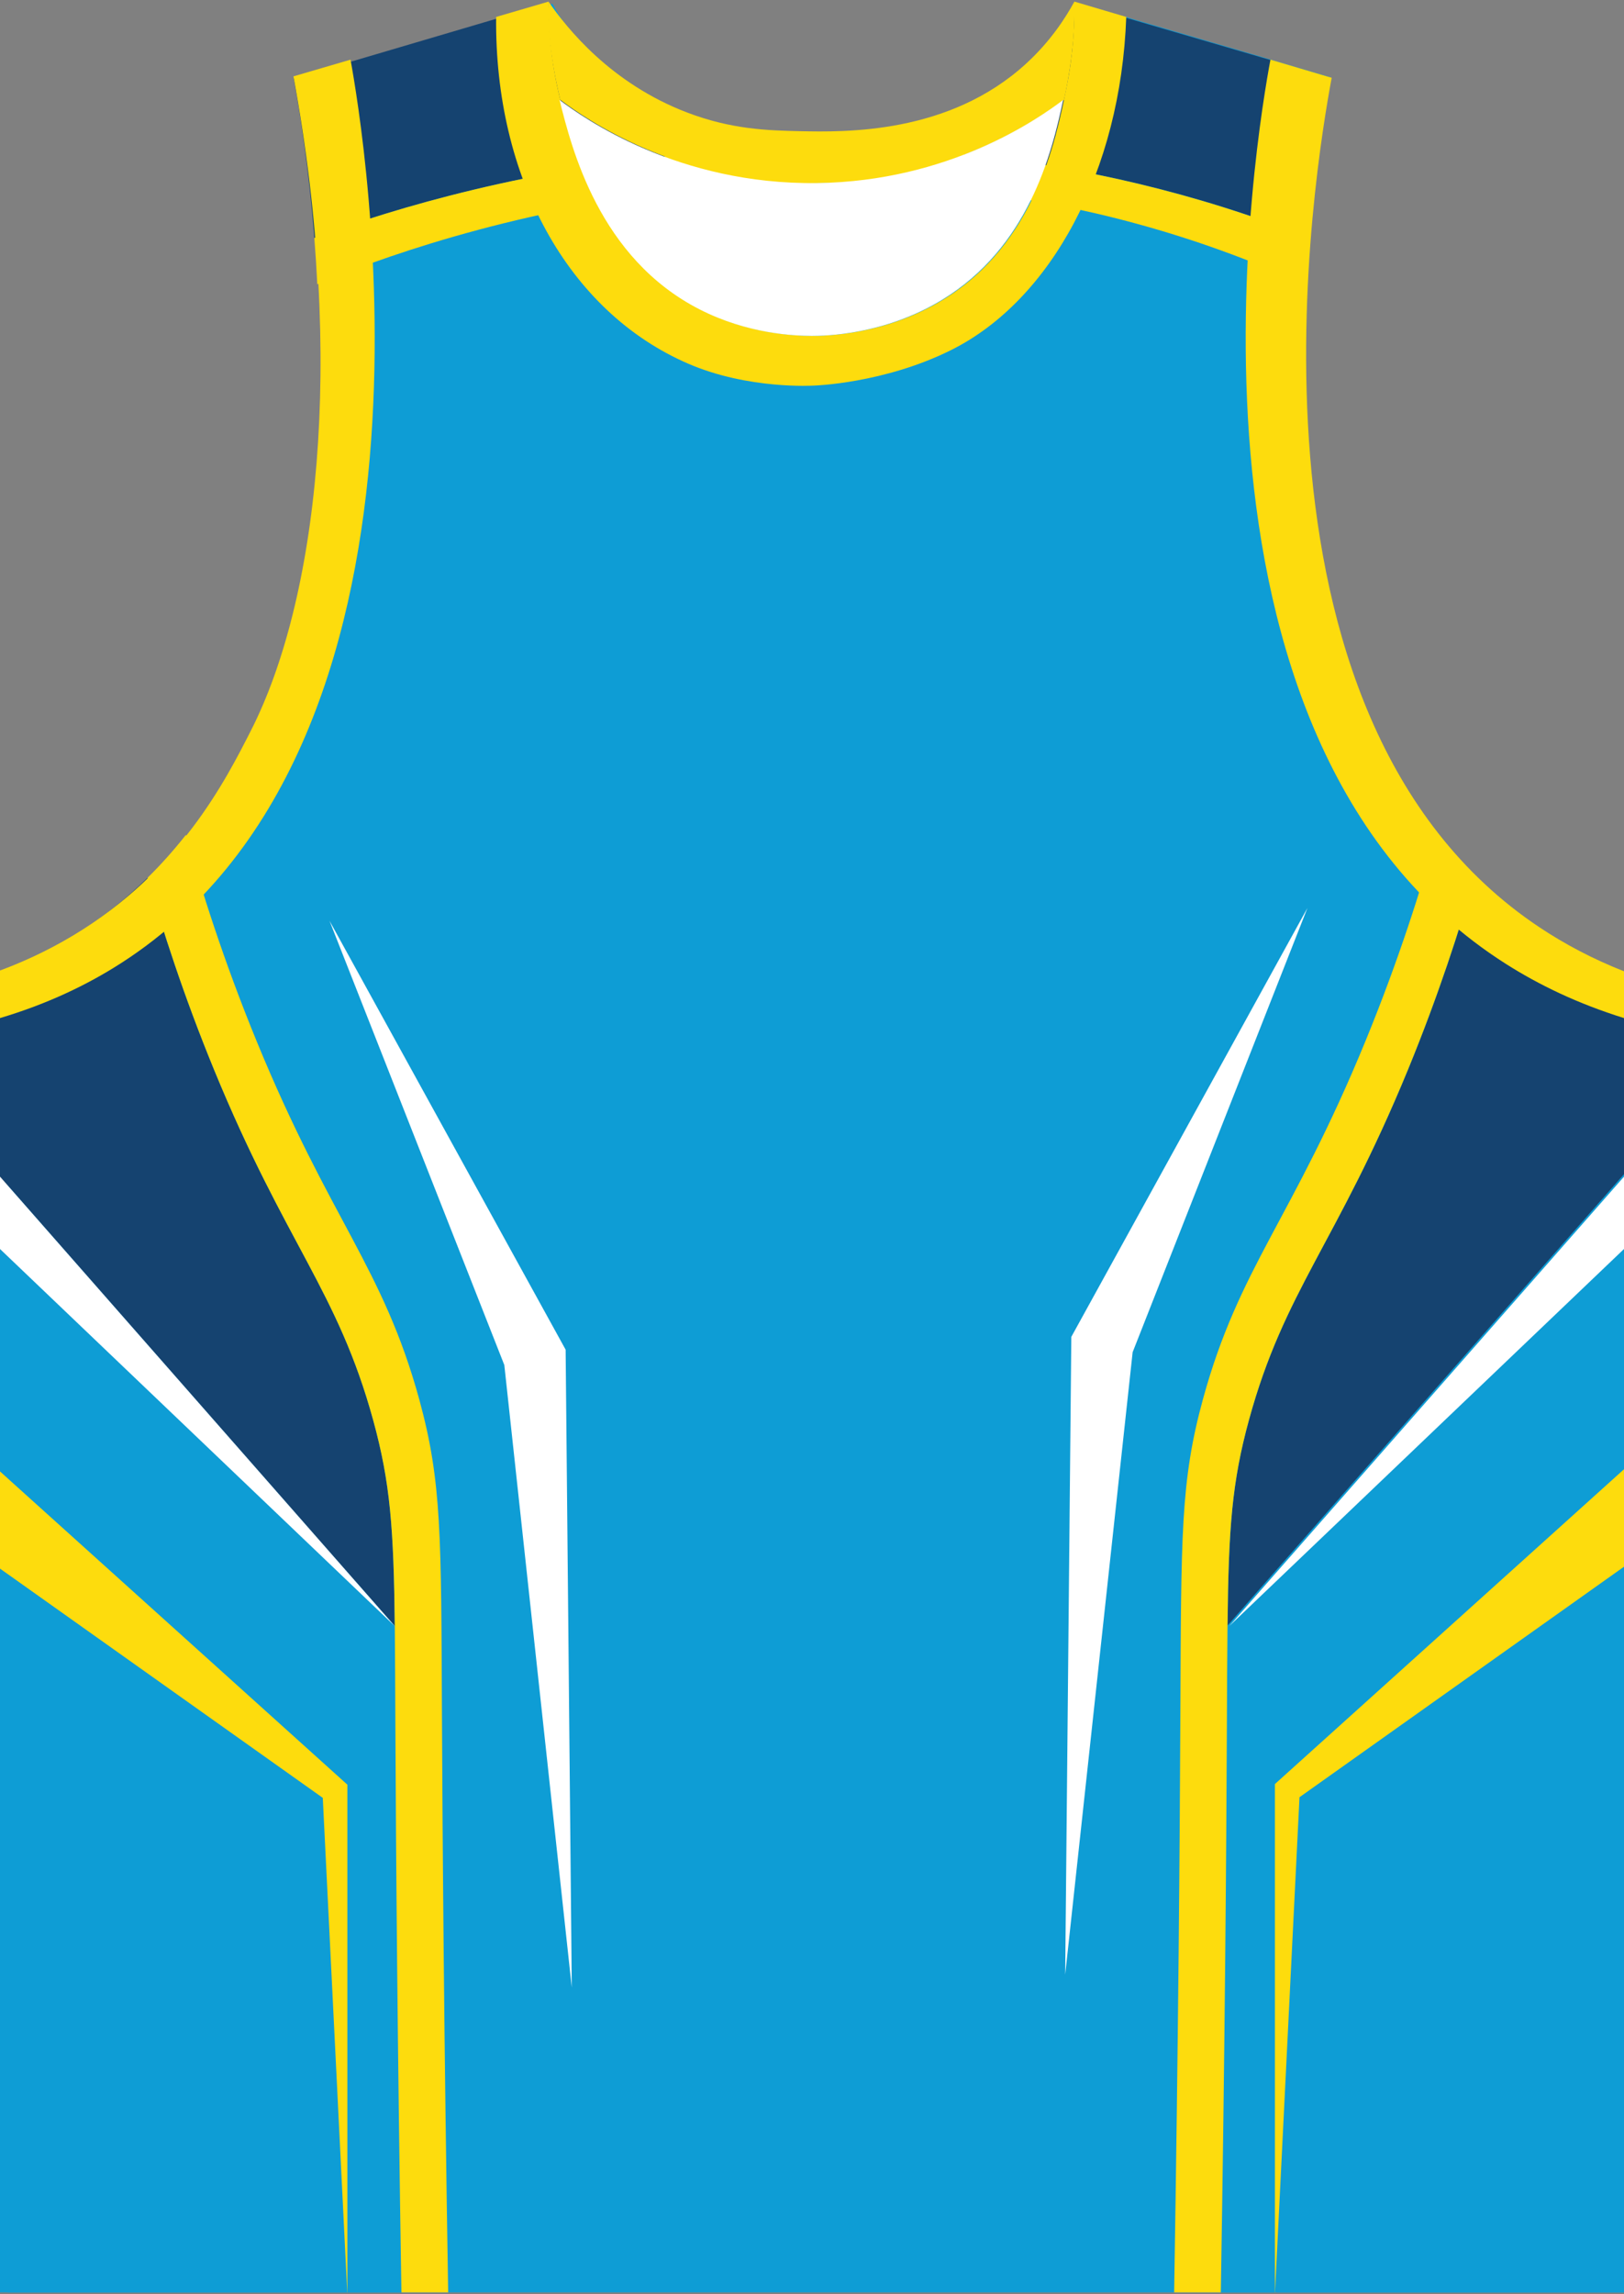 <?xml version="1.0" encoding="utf-8"?>
<!-- Generator: Adobe Illustrator 19.1.0, SVG Export Plug-In . SVG Version: 6.00 Build 0)  -->
<svg version="1.1" id="Layer_1" xmlns="http://www.w3.org/2000/svg" xmlns:xlink="http://www.w3.org/1999/xlink" x="0px" y="0px"
	 viewBox="0 0 500 706" style="enable-background:new 0 0 500 706;" xml:space="preserve">
<rect x="0" y="0" width="500" height="706" fill="#808080" stroke="none"/>
<style type="text/css">
	<![CDATA[
	@font-face{font-family:'codaheavy';src:url('/fonts/coda-heavy-webfont.woff') format('woff')}
	text{font-family:Impact,codaheavy,sans-serif}
	.Colour1.fill{fill:#0E9DD5;}
	.Colour2.fill{fill:#FDDC0D;}
	.Colour3.fill{fill:#154370;}
	.Colour4.fill{fill:#FFFFFF;}
	.Colour5.fill{fill:#0E9DD5;}
	.NeckAndArmTrim.fill{fill:#FDDC0D;}
	.st0{fill:#FFFFFF;}
	]]>
</style>
<path class="Colour1 fill" d="M2.4,705.5H500V299.31c-7.75-2.91-15.2-6.51-22.15-10.7c-32.77-19.74-47.21-48.27-54.98-63.6
	c-17.72-35-30.47-106.21-13.22-201.25L332.62,1.13c-5.7,9.76-16.21,23.01-34.26,31.89c-15.42,7.58-29.74,8.56-40.49,8.56
	c-2.52,0-4.91-0.05-7.15-0.11c-12.95-0.3-43.28-0.99-66-21.65c-5.89-5.36-10.81-11.64-14.62-18.67l-77.7,23.04
	c8.52,46.84,28.12,200.17-64.41,261.95c-7.87,5.25-16.48,9.77-25.6,13.42V705.5z"/>
<path class="Colour5 fill" d="M390.01,486.76l-0.11-0.09l-11.96,13.61c-0.11,8.97-0.14,19.38-0.2,31.78
	c-0.17,37.97-0.61,96.83-1.86,173.44h16.65V549.06L500,452.18v-68.54L390.01,486.76z"/>
<path class="Colour3 fill" d="M331.81,1.13l77.4,22.62c-3.14,17.21-5.27,33.63-6.58,49.21C262.18,17.49,129.09,60.98,96.79,73.25
	c-1.63-20.63-4.3-37.89-6.35-49.07l78.07-23.04c3.84,7.04,8.78,13.31,14.69,18.67c22.82,20.66,53.3,21.36,66.31,21.65
	c2.25,0.05,4.65,0.11,7.18,0.11c10.8,0,25.19-0.97,40.69-8.56C315.53,24.14,326.09,10.9,331.81,1.13z M384.55,436.96
	c-5.24,19.13-6.3,33.16-6.61,63.31l11.96-13.61L500,361.36v-62.04c-7.79-2.91-15.27-6.51-22.26-10.7
	c-9.33-5.59-17.18-11.89-23.81-18.4c-4.45,15.58-11.01,36.01-20.39,58.87C411.47,382.77,395.46,397.12,384.55,436.96z M0,299.56
	v62.58l109.57,124.71l11.98,13.61c-0.33-30.14-1.39-44.19-6.63-63.31C104.01,397.31,88,382.96,65.93,329.27
	c-9.45-22.99-16.02-43.54-20.47-59.16c-5.94,5.83-12.5,11.21-19.74,16.02C17.81,291.39,9.16,295.91,0,299.56z"/>
<path class="Colour5 fill" d="M121.55,500.46l-11.98-13.61l-0.11,0.09L0,384.33v68.51l106.95,96.4V705.5h16.64
	c-1.22-76.52-1.68-135.32-1.85-173.25C121.67,519.84,121.64,509.43,121.55,500.46z"/>
<g>
	<path class="Colour4 fill" d="M327.95,607.72l1.89-196.29l72.7-132l-53.82,136.72L327.95,607.72z M176.04,611.67l-1.89-196.29l-72.7-132
		l53.82,136.72L176.04,611.67z"/>
	<polygon class="Colour4 fill" points="378.45,500.46 500,384.39 500,362.14 	"/>
	<polygon class="Colour4 fill" points="0,362.14 0,384.39 121.55,500.46 	"/>
</g>
<g id="FBodyLogos"></g>
<polygon class="Colour5 fill" points="0,482.75 0,705.5 106.91,705.5 99.38,553.31 "/>
<polygon class="Colour5 fill" points="500,482.75 500,705.5 393.09,705.5 400.62,553.31 "/>
<path class="Colour2 fill" d="M401.63,87.54c0.25-4.77,0.58-9.61,0.99-14.56c-140.46-55.48-273.57-12-305.84,0.26
	c0.36,4.59,0.67,9.35,0.91,14.25C130.63,73.55,264.22,24.94,401.63,87.54z"/>
<path class="Colour2 fill" d="M420.39,320.43c-22.51,54.83-38.87,69.47-50.02,110.17c-6.94,25.34-6.69,41.92-6.96,97.1
	c-0.17,38.89-0.62,99.25-1.91,177.8h14.37c1.26-76.61,1.69-135.47,1.86-173.44c0.06-12.41,0.09-22.81,0.2-31.78
	c0.31-30.16,1.38-44.19,6.61-63.31c10.91-39.84,26.92-54.19,48.99-107.88c9.38-22.86,15.94-43.29,20.39-58.87
	c-4.44-4.35-8.34-8.8-11.78-13.18C437.6,273.31,430.65,295.45,420.39,320.43z"/>
<path class="Colour2 fill" d="M45.46,270.12c4.45,15.62,11.02,36.17,20.47,59.16c22.06,53.69,38.07,68.03,48.99,107.88
	c5.24,19.13,6.3,33.17,6.63,63.31c0.09,8.97,0.13,19.38,0.19,31.78c0.17,37.94,0.62,96.74,1.85,173.25h14.39
	c-1.29-78.46-1.72-138.76-1.91-177.61c-0.27-55.16-0.02-71.75-6.96-97.1c-11.15-40.69-27.5-55.34-50.02-110.17
	c-10.33-25.13-17.3-47.39-21.84-63.69C53.61,261.53,49.71,265.95,45.46,270.12z"/>
<polygon class="Colour2 fill" points="392.52,549.06 392.52,705.5 392.55,705.5 400.09,553.11 500,482.17 500,452.18 "/>
<polygon class="Colour2 fill" points="0,452.85 0,482.75 99.38,553.31 106.91,705.5 106.95,705.5 106.95,549.25 "/>
<path class="NeckAndArmTrim fill" d="M500,313.32c-14.19-4.41-26.2-10.21-36.41-16.7c-109.06-69.28-76.4-257.11-72.44-278.27L410,23.93
	c-5.06,27.43-33.95,196.26,63.99,261.47c7.63,5.08,16.25,9.68,26.01,13.53C500,303.73,500,308.52,500,313.32"/>
<path class="NeckAndArmTrim fill" d="M0,313.32v-7.91v-6.73c5.6-2.07,13.68-5.47,22.6-10.83c32.6-19.59,46.84-47.63,54.73-63.16
	c20.05-39.49,29.29-112.5,13.02-201.19l17.57-5.14c3.87,21.26,36.22,212.39-72.93,279.49C25.1,303.93,13.55,309.29,0,313.32"/>
<path class="NeckAndArmTrim fill" d="M168.87,0.5c-0.04,7.29,0.55,17.89,3.64,30.24c3.73,14.94,12.16,48.65,43.13,64.47
	c14.77,7.54,29.04,8.15,34.53,8.15c4.13,0.01,22.45-0.3,40.21-11.15c28.19-17.22,34.57-48.56,37.92-65.03
	c2.24-11.02,2.58-20.35,2.48-26.69l15.97,4.72c-1.69,47.53-23.18,87.14-53.8,102.46c-20.78,10.4-42.43,11-42.43,11
	s-19.98,1.27-38.48-6.68c-37.34-16.06-59.8-57.58-59.29-106.78L168.87,0.5z"/>
<path class="NeckAndArmTrim fill" d="M330.78,0.5c-2.57,4.72-7.18,12.04-14.8,19.03c-23.76,21.81-55.73,21.14-69.81,20.84
	c-9.75-0.21-20.99-0.54-34.59-5.73c-23.6-8.99-37.09-26.03-42.71-34.15c-0.77,13.4,3.64,30.24,3.64,30.24
	c7.63,5.76,36.55,26.16,79.31,25.59c40.55-0.54,67.83-19.61,75.75-25.59C327.57,30.74,331.28,15.47,330.78,0.5z"/>
<path class="st0" d="M290.14,92.22c-17.76,10.85-36.08,11.16-40.21,11.15c-5.49-0.01-19.76-0.61-34.53-8.15
	c-30.97-15.82-39.4-49.53-43.13-64.47c7.63,5.76,36.55,26.16,79.31,25.59c40.55-0.54,67.83-19.61,75.75-25.58
	C323.75,47.84,316.43,76.16,290.14,92.22z"/>
</svg>

